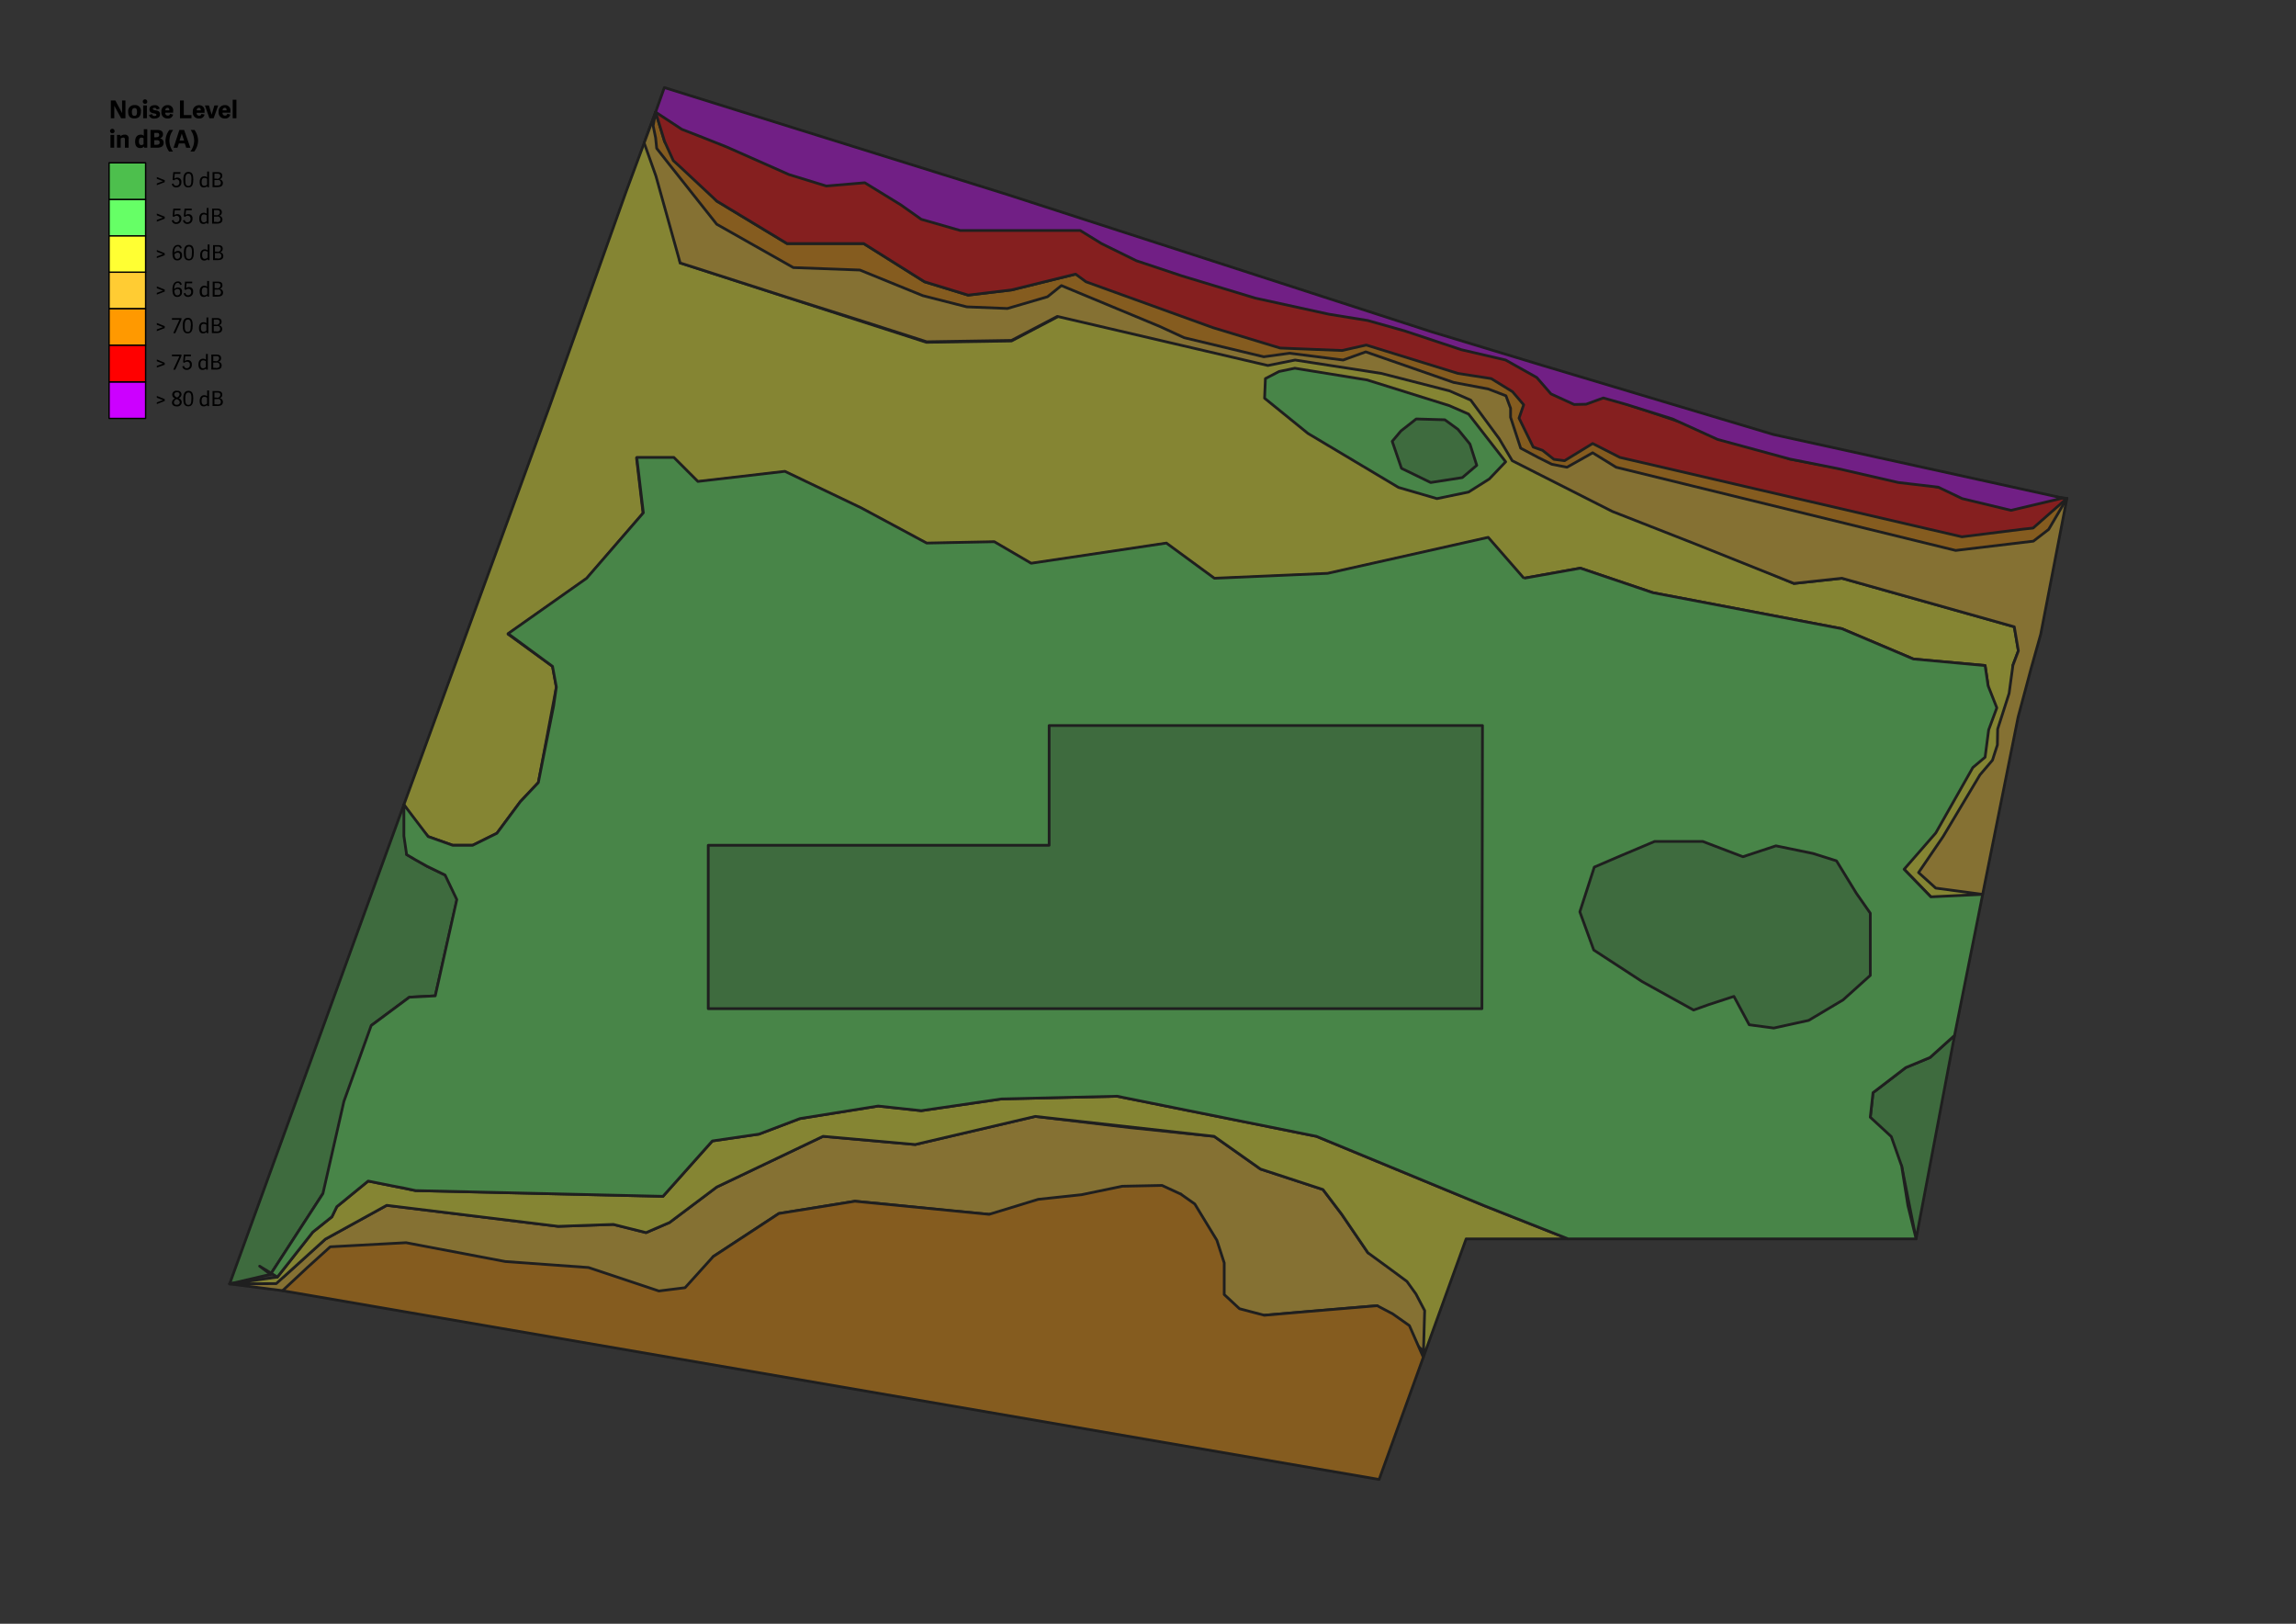 <svg xmlns="http://www.w3.org/2000/svg" width="841.9" height="595.3" viewBox="0 0 841.9 595.3"><rect x="0" y="0" width="841.9" height="595.3" fill="#333333" stroke="none"/><title>laerm</title><rect x="40" y="73.1" width="13.4" height="13.4" style="fill:#6f6;stroke:#000;stroke-linejoin:round;stroke-width:0.5px"/><rect x="40" y="59.7" width="13.4" height="13.4" style="fill:#4dbf4d;stroke:#000;stroke-linejoin:round;stroke-width:0.5px"/><rect x="40" y="86.5" width="13.4" height="13.4" style="fill:#ff3;stroke:#000;stroke-linejoin:round;stroke-width:0.5px"/><rect x="40" y="99.8" width="13.4" height="13.4" style="fill:#fc3;stroke:#000;stroke-linejoin:round;stroke-width:0.5px"/><rect x="40" y="140" width="13.4" height="13.4" style="fill:#c0f;stroke:#000;stroke-linejoin:round;stroke-width:0.5px"/><rect x="40" y="113.2" width="13.4" height="13.4" style="fill:#f90;stroke:#000;stroke-linejoin:round;stroke-width:0.5px"/><rect x="40" y="126.6" width="13.4" height="13.4" style="fill:red;stroke:#000;stroke-linejoin:round;stroke-width:0.5px"/><g style="isolation:isolate"><path d="M57.51,134.76v-0.62l2.25-.84-2.25-.86v-0.66L60.4,133v0.72Z"/><path d="M63.54,135.51l2.25-4.9H63.06V130h3.47v0.53l-2.25,5H63.54Z"/><path d="M67.38,130H70v0.61H67.92l-0.16,1.77a1.65,1.65,0,0,1,1.08-.37,1.45,1.45,0,0,1,1.5,1.68,1.76,1.76,0,0,1-1.84,1.91,1.5,1.5,0,0,1-1.64-1.29l0.65-.16a0.91,0.91,0,0,0,1,.85,1.12,1.12,0,0,0,1.11-1.29,1,1,0,0,0-1-1.11,1.42,1.42,0,0,0-1,.42l-0.47-.21Z"/><path d="M76.18,135.51H75.6l-0.05-.42h0a1.83,1.83,0,0,1-1.29.52c-0.89,0-1.49-.56-1.49-2s0.78-2.1,1.65-2.1a1.72,1.72,0,0,1,1.1.37v-2.12h0.68v5.75Zm-0.69-3.06a1.71,1.71,0,0,0-1-.34c-0.75,0-1,.6-1,1.51s0.3,1.41,1,1.41a1.58,1.58,0,0,0,1-.48v-2.09Z"/><path d="M77.5,135.51V130h1.9c1.3,0,1.66.59,1.66,1.35a1.26,1.26,0,0,1-1.1,1.29h0A1.3,1.3,0,0,1,81.27,134c0,1.13-.85,1.49-2,1.49H77.5Zm1.49-3.1a1.11,1.11,0,0,0,1.36-1c0-.68-0.4-0.87-1.15-0.87h-1v1.83H79Zm0.15,2.51c0.8,0,1.4-.12,1.4-1a1,1,0,0,0-1.25-1h-1.1v1.93h0.94Z"/></g><g style="isolation:isolate"><path d="M57.51,121.39v-0.62l2.25-.84-2.25-.86v-0.66l2.89,1.17v0.72Z"/><path d="M63.54,122.13l2.25-4.9H63.06v-0.61h3.47v0.53l-2.25,5H63.54Z"/><path d="M67,119.38c0-1.63.41-2.86,1.89-2.86s1.77,1.23,1.77,2.77c0,1.72-.35,2.93-1.85,2.93S67,121,67,119.38Zm3,0c0-1.36-.16-2.24-1.1-2.24s-1.17.88-1.17,2.3,0.16,2.25,1.14,2.25S69.93,120.73,69.93,119.35Z"/><path d="M76.37,122.13H75.79l-0.05-.42h0a1.83,1.83,0,0,1-1.29.52c-0.89,0-1.49-.56-1.49-2s0.78-2.1,1.65-2.1a1.72,1.72,0,0,1,1.1.37v-2.12h0.68v5.75Zm-0.69-3.06a1.71,1.71,0,0,0-1-.34c-0.75,0-1,.6-1,1.51s0.3,1.41,1,1.41a1.58,1.58,0,0,0,1-.48v-2.09Z"/><path d="M77.69,122.13v-5.51h1.9c1.3,0,1.66.59,1.66,1.35a1.26,1.26,0,0,1-1.1,1.29h0a1.3,1.3,0,0,1,1.32,1.36c0,1.13-.85,1.49-2,1.49H77.69Zm1.49-3.1a1.11,1.11,0,0,0,1.36-1c0-.68-0.4-0.87-1.15-0.87h-1V119h0.8Zm0.15,2.51c0.8,0,1.4-.12,1.4-1a1,1,0,0,0-1.25-1h-1.1v1.93h0.94Z"/></g><g style="isolation:isolate"><path d="M57.51,108v-0.62l2.25-.84-2.25-.86V105l2.89,1.17v0.72Z"/><path d="M66,104.49a0.78,0.78,0,0,0-.83-0.77c-1,0-1.28,1.27-1.29,2.27a1.93,1.93,0,0,1,1.36-.59A1.4,1.4,0,0,1,66.74,107,1.66,1.66,0,0,1,65,108.85c-1.44,0-1.77-1.23-1.77-2.67,0-1.23.37-3,2-3a1.26,1.26,0,0,1,1.39,1.17Zm-1,3.8A1,1,0,0,0,66,107a0.86,0.86,0,0,0-.9-1.05,1.77,1.77,0,0,0-1.18.59C64,107.41,64.17,108.29,65,108.29Z"/><path d="M67.85,103.24h2.63v0.61H68.39l-0.16,1.77a1.65,1.65,0,0,1,1.08-.37,1.45,1.45,0,0,1,1.5,1.68A1.76,1.76,0,0,1,69,108.85a1.5,1.5,0,0,1-1.64-1.29L68,107.4a0.91,0.91,0,0,0,1,.85A1.12,1.12,0,0,0,70.09,107a1,1,0,0,0-1-1.11,1.42,1.42,0,0,0-1,.42l-0.47-.21Z"/><path d="M76.65,108.76H76.07L76,108.34h0a1.83,1.83,0,0,1-1.29.52c-0.89,0-1.49-.56-1.49-2s0.78-2.1,1.65-2.1a1.72,1.72,0,0,1,1.1.37V103h0.68v5.75ZM76,105.7a1.71,1.71,0,0,0-1-.34c-0.75,0-1,.6-1,1.51s0.3,1.41,1,1.41a1.58,1.58,0,0,0,1-.48V105.7Z"/><path d="M78,108.76v-5.51h1.9c1.3,0,1.66.59,1.66,1.35a1.26,1.26,0,0,1-1.1,1.29h0a1.3,1.3,0,0,1,1.32,1.36c0,1.13-.84,1.49-2,1.49H78Zm1.49-3.1a1.11,1.11,0,0,0,1.36-1c0-.68-0.4-0.87-1.15-0.87h-1v1.83h0.8Zm0.15,2.51c0.8,0,1.4-.12,1.4-1a1,1,0,0,0-1.25-1h-1.1v1.93H79.6Z"/></g><g style="isolation:isolate"><path d="M57.51,94.63V94l2.25-.84-2.25-.86V91.66l2.89,1.17v0.72Z"/><path d="M66,91.11a0.78,0.78,0,0,0-.83-0.77c-1,0-1.28,1.27-1.29,2.27A1.93,1.93,0,0,1,65.28,92a1.4,1.4,0,0,1,1.46,1.58A1.66,1.66,0,0,1,65,95.47c-1.44,0-1.77-1.23-1.77-2.67,0-1.23.37-3,2-3a1.26,1.26,0,0,1,1.39,1.17Zm-1,3.8a1,1,0,0,0,1-1.25,0.86,0.86,0,0,0-.9-1.05A1.77,1.77,0,0,0,64,93.2C64,94,64.17,94.91,65,94.91Z"/><path d="M67.41,92.63c0-1.63.41-2.86,1.89-2.86s1.77,1.23,1.77,2.77c0,1.72-.35,2.93-1.85,2.93S67.41,94.27,67.41,92.63Zm3,0c0-1.36-.16-2.24-1.1-2.24s-1.17.88-1.17,2.3,0.16,2.25,1.14,2.25S70.37,94,70.37,92.59Z"/><path d="M76.81,95.38H76.23L76.18,95h0a1.83,1.83,0,0,1-1.29.52c-0.89,0-1.49-.56-1.49-2s0.78-2.1,1.65-2.1a1.72,1.72,0,0,1,1.1.37V89.63h0.68v5.75Zm-0.69-3.06a1.71,1.71,0,0,0-1-.34c-0.75,0-1,.6-1,1.51s0.3,1.41,1,1.41a1.58,1.58,0,0,0,1-.48V92.32Z"/><path d="M78.13,95.38V89.87H80c1.3,0,1.66.59,1.66,1.35a1.26,1.26,0,0,1-1.1,1.29h0a1.3,1.3,0,0,1,1.32,1.36c0,1.13-.85,1.49-2,1.49H78.13Zm1.49-3.1a1.11,1.11,0,0,0,1.36-1c0-.68-0.4-0.87-1.15-0.87h-1v1.83h0.8Zm0.15,2.51c0.8,0,1.4-.12,1.4-1a1,1,0,0,0-1.25-1h-1.1v1.93h0.94Z"/></g><g style="isolation:isolate"><path d="M57.51,81.26V80.64l2.25-.84-2.25-.86V78.28l2.89,1.17v0.72Z"/><path d="M63.54,76.49h2.63V77.1H64.08l-0.16,1.77A1.65,1.65,0,0,1,65,78.5a1.45,1.45,0,0,1,1.5,1.68,1.76,1.76,0,0,1-1.84,1.91A1.5,1.5,0,0,1,63,80.81l0.65-.16a0.91,0.91,0,0,0,1,.85,1.12,1.12,0,0,0,1.11-1.29,1,1,0,0,0-1-1.11,1.42,1.42,0,0,0-1,.42l-0.47-.21Z"/><path d="M67.66,76.49H70.3V77.1H68.21L68,78.87a1.65,1.65,0,0,1,1.08-.37,1.45,1.45,0,0,1,1.5,1.68,1.76,1.76,0,0,1-1.84,1.91,1.5,1.5,0,0,1-1.64-1.29l0.65-.16a0.91,0.91,0,0,0,1,.85,1.12,1.12,0,0,0,1.11-1.29,1,1,0,0,0-1-1.11,1.42,1.42,0,0,0-1,.42l-0.47-.21Z"/><path d="M76.47,82H75.89l-0.05-.42h0a1.83,1.83,0,0,1-1.29.52c-0.89,0-1.49-.56-1.49-2S73.82,78,74.69,78a1.72,1.72,0,0,1,1.1.37V76.25h0.68V82Zm-0.69-3.06a1.71,1.71,0,0,0-1-.34c-0.75,0-1,.6-1,1.51s0.3,1.41,1,1.41a1.58,1.58,0,0,0,1-.48V78.94Z"/><path d="M77.78,82V76.49h1.9c1.3,0,1.66.59,1.66,1.35a1.26,1.26,0,0,1-1.1,1.29h0a1.3,1.3,0,0,1,1.32,1.36c0,1.13-.85,1.49-2,1.49H77.78Zm1.49-3.1a1.11,1.11,0,0,0,1.36-1c0-.68-0.4-0.87-1.15-0.87h-1V78.9h0.8Zm0.15,2.51c0.8,0,1.4-.12,1.4-1a1,1,0,0,0-1.25-1h-1.1v1.93h0.94Z"/></g><g style="isolation:isolate"><path d="M57.51,67.88V67.26l2.25-.84-2.25-.86V64.9l2.89,1.17v0.72Z"/><path d="M63.54,63.11h2.63v0.61H64.08L63.92,65.5A1.65,1.65,0,0,1,65,65.12a1.45,1.45,0,0,1,1.5,1.68,1.76,1.76,0,0,1-1.84,1.91A1.5,1.5,0,0,1,63,67.43l0.65-.16a0.91,0.91,0,0,0,1,.85,1.12,1.12,0,0,0,1.11-1.29,1,1,0,0,0-1-1.11,1.42,1.42,0,0,0-1,.42l-0.47-.21Z"/><path d="M67.22,65.88c0-1.63.41-2.86,1.89-2.86s1.77,1.23,1.77,2.77c0,1.72-.35,2.93-1.85,2.93S67.22,67.52,67.22,65.88Zm3,0c0-1.36-.16-2.24-1.1-2.24s-1.17.88-1.17,2.3,0.16,2.25,1.14,2.25S70.18,67.23,70.18,65.84Z"/><path d="M76.63,68.63H76L76,68.21h0a1.83,1.83,0,0,1-1.29.52c-0.89,0-1.49-.56-1.49-2s0.78-2.1,1.65-2.1a1.72,1.72,0,0,1,1.1.37V62.88h0.68v5.75Zm-0.69-3.06a1.71,1.71,0,0,0-1-.34c-0.75,0-1,.6-1,1.51s0.3,1.41,1,1.41a1.58,1.58,0,0,0,1-.48V65.57Z"/><path d="M77.94,68.63V63.11h1.9c1.3,0,1.66.59,1.66,1.35a1.26,1.26,0,0,1-1.1,1.29h0a1.3,1.3,0,0,1,1.32,1.36c0,1.13-.85,1.49-2,1.49H77.94Zm1.49-3.1a1.11,1.11,0,0,0,1.36-1c0-.68-0.4-0.87-1.15-0.87h-1v1.83h0.8ZM79.58,68c0.8,0,1.4-.12,1.4-1a1,1,0,0,0-1.25-1h-1.1V68h0.94Z"/></g><g style="isolation:isolate"><path d="M57.51,148.14v-0.62l2.25-.84-2.25-.86v-0.66l2.89,1.17V147Z"/><path d="M66.64,147.46A1.61,1.61,0,0,1,64.82,149c-1.23,0-1.75-.63-1.75-1.42a1.63,1.63,0,0,1,1.16-1.5,1.44,1.44,0,0,1,.73-2.79,1.34,1.34,0,0,1,1.59,1.26A1.61,1.61,0,0,1,65.49,146,1.53,1.53,0,0,1,66.64,147.46Zm-2.87.05a0.87,0.87,0,0,0,1.07.88,0.92,0.92,0,0,0,1.08-.93,1.38,1.38,0,0,0-1.17-1.11A1.32,1.32,0,0,0,63.77,147.52Zm2.07-2.94a0.74,0.74,0,0,0-.93-0.73,0.81,0.81,0,0,0-1,.78,1.35,1.35,0,0,0,1,1.1A1.4,1.4,0,0,0,65.84,144.58Z"/><path d="M67.21,146.14c0-1.63.41-2.86,1.89-2.86s1.77,1.23,1.77,2.77c0,1.72-.35,2.93-1.85,2.93S67.21,147.77,67.21,146.14Zm3,0c0-1.36-.16-2.24-1.1-2.24s-1.17.88-1.17,2.3,0.16,2.25,1.14,2.25S70.18,147.48,70.18,146.1Z"/><path d="M76.62,148.89H76L76,148.47h0a1.83,1.83,0,0,1-1.29.52c-0.89,0-1.49-.56-1.49-2s0.78-2.1,1.65-2.1a1.72,1.72,0,0,1,1.1.37v-2.12h0.68v5.75Zm-0.69-3.06a1.71,1.71,0,0,0-1-.34c-0.75,0-1,.6-1,1.51s0.3,1.41,1,1.41a1.58,1.58,0,0,0,1-.48v-2.09Z"/><path d="M77.94,148.89v-5.51h1.9c1.3,0,1.66.59,1.66,1.35A1.26,1.26,0,0,1,80.4,146h0a1.3,1.3,0,0,1,1.32,1.36c0,1.13-.84,1.49-2,1.49H77.94Zm1.49-3.1a1.11,1.11,0,0,0,1.36-1c0-.68-0.4-0.87-1.15-0.87h-1v1.83h0.8Zm0.15,2.51c0.8,0,1.4-.12,1.4-1a1,1,0,0,0-1.25-1h-1.1v1.93h0.94Z"/></g><g style="opacity:0.4"><polyline points="558.8 212 579.5 208.3 606.1 217.3 675.4 230.5 701.6 241.6 727.9 244 729 251.4 698.2 318.7 708 328.8 723.7 332.5 726.4 295 740.5 254.4 738.1 243.9 740.1 238.6 738.6 229.8 675.4 212 657.8 213.9 617.1 196.8 601 180.2 592 174.9 584 162.6 572.8 148.4 558.5 144.4 545.7 140.7 501 126.5 469.4 127.6 398.2 103.3 394.4 100.5 387.7 116.2 370.9 125 339.7 125.5 249.4 96.4 240.4 41.1 229.6 70.2 201.5 149 148.1 295 153 302.2 157 306.7 166 309.9 173.3 309.9 182.2 305.5 190.8 293.9 197.4 286.9 204 251.9 202.6 244.3 186.3 232.5 215.1 212.2 235.8 188.2 233.4 167.9 247 167.9 255.8 176.7 287.8 173 315.8 186.4 339.7 199.3 364.5 198.8 378.1 206.7 427.6 199.3 445.2 212.2 486.8 210.4 545.7 197.2" style="fill:#ff3;stroke:#000;stroke-linejoin:round"/><line x1="545.7" y1="260.5" x2="558.8" y2="248.9" style="fill:none;stroke:#000;stroke-linejoin:round"/><polyline points="136.1 376 150.1 365.6 159.6 365.1 169 323.6 156.6 317.6 149.1 313.3 148.1 295 84.2 470.7 99.2 467.2 118.4 437.6" style="fill:#4dbf4d;stroke:#000;stroke-linejoin:round"/><polygon points="530.3 471.2 521.7 495.2 505 478.7 451.7 483.2 433 437.8 362.7 445.2 348.7 443.9 326.1 441.6 313.5 440.4 285.6 444.9 261.5 460.7 253.1 475.5 123.1 471.1 116.9 474.9 84.2 470.7 103.9 468.2 113.4 459.6 119.3 454.3 141.8 441.9 204.7 449.6 224.9 448.9 236.9 451.9 245.5 448.2 262.8 435.2 301.8 416.6 335.6 419.6 379.6 409.3 414.2 413.4 445.2 416.6 462.2 428.6 485.1 436.1 492 445.2 501.6 459.3 518.9 464.7 530.3 471.2" style="fill:#fc3;stroke:#000;stroke-linejoin:round"/><polygon points="575 454.2 549 454.2 537.6 454.2 521.9 497.6 522.4 480.5 519.2 474.4 515.9 469.8 511.3 466.4 501.6 459.3 492 445.2 485.1 436.1 462.2 428.6 445.2 416.6 379.6 409.3 335.6 419.6 301.8 416.6 262.8 435.2 245.5 448.2 236.9 451.9 224.9 448.9 204.7 449.6 141.8 441.9 119.3 454.3 101.3 470.6 84.2 470.7 101.7 468.2 114.7 451.7 121.7 446.1 123.5 442.4 135 433 143 434.6 152.4 436.5 243.1 438.6 261.2 418.3 278.3 415.8 293.3 410.1 322 405.5 337.8 407.2 367.2 402.9 409.6 401.9 482.7 416.6 544.4 442.1 575 454.2" style="fill:#ff3;stroke:#000;stroke-linejoin:round"/><polygon points="702.6 454.2 697.3 427.5 685.8 409.6 686.8 400.6 693.2 395.7 698.8 391.4 707.7 387.7 716.7 379.6 702.6 454.2" style="fill:#4dbf4d;stroke:#000;stroke-linejoin:round"/><polyline points="558.8 212 545.7 197 486.8 210.2 445.3 212 427.7 199.1 378.1 206.5 364.6 198.6 339.8 199.1 315.8 186.2 287.8 172.8 255.9 176.5 247.1 167.7 233.5 167.7 235.9 188 215.1 212 186.3 232.3 193.5 237.6 202.6 244.3 204 251.9 203 258.8 199 278.8 197.4 286.9 190.8 293.9 182.2 305.5 173.3 309.9 166 309.9 157 306.7 148.1 295 148.1 295 148.1 306.5 149.1 313.3 152.3 315.2 156.6 317.6 163.2 320.8 167.5 329.8 159.6 365.1 150.1 365.6 136.1 376 126.1 403.8 118.4 437.6 99.2 467.2 95.2 464.2 101.7 468.2 114.7 451.7 121.7 446.1 123.5 442.4 135 433 143 434.6 148.2 435.6 152.4 436.5 243.1 438.6 261.2 418.3 278.3 415.8 293.3 410.1 322 405.5 337.8 407.2 367.2 402.9 409.6 401.9 482.7 416.6 544.4 442.1 575 454.2 702.6 454.2 699.6 442 697.3 427.5 693.5 416.7 685.8 409.6 686.8 400.6 698.8 391.4 707.7 387.7 716.7 379.6 725.3 336.5 727 327.9 708 328.8 698.2 318.7 709.8 305.4 723.4 281.4 727.9 277.6 729.2 267.6 732.2 259.5 729 251.4 727.9 244 701.6 241.6 675.4 230.5 606.1 217.3 579.5 208.3 558.8 212" style="fill:#6f6;stroke:#000;stroke-linejoin:round"/><polygon points="606.7 308.5 594.6 313.6 584.6 317.9 579.3 334.3 584.4 348.3 602.2 359.9 621 370.3 626.6 368.3 635.8 365.3 641.4 375.7 650.4 376.9 663.2 374.1 675.8 366.6 685.8 357.6 685.8 334.8 680.7 327.5 673.4 315.6 664.8 312.9 651.2 310.1 639.1 314.1 624.4 308.5 606.7 308.5" style="fill:#4dbf4d;stroke:#000;stroke-linejoin:round"/><polygon points="474.8 135 469 136.2 464 138.8 463.7 146 479.6 158.9 512.8 178.7 526.9 182.8 538.5 180.4 546.1 175.6 552.1 169.3 538.5 151.8 531.4 148.7 501.3 139.3 474.8 135" style="fill:#6f6;stroke:#000;stroke-linejoin:round"/><polygon points="510.5 161.8 513.9 171.7 524.6 176.9 536.2 175.1 541.5 170.6 539 162.8 534.6 157.4 529.8 153.9 519.3 153.6 513.7 158 510.5 161.8" style="fill:#4dbf4d;stroke:#000;stroke-linejoin:round"/><polyline points="584 162.6 627.1 173.5 719.4 196.8 757.9 182.7 748.3 232.5 744.7 245.3 740 262.9 727 327.9 709.8 325.6 703.5 319.9 712.5 306.7 726 284.1 730.6 278.7 732.4 273.1 732.5 267.3 736.7 254.2 738.1 243.9 740.1 238.6 738.6 229.8 675.4 212 657.8 213.9 620.3 198.9 591.2 187.5 554.5 168.9 549.7 160.8 539.3 146.7 531.5 143.3 506.5 136.9 474.9 132 464.9 134 387.7 116 370.9 124.8 339.8 125.3 314.9 117.3 289.3 109.2 258.5 99.3 249.4 96.4 240.5 64.5 236.2 52.4 236.9 50.5 240.4 41.1 240.4 49.4 262.8 73.7 288.6 89.3 316.7 89.3 339 103.3 355 108.2 370.9 106.3 394.4 100.5 444.7 120.1 492.1 128.5 501 126.5 534.6 136.9 546.8 138.8 572.8 148.4 584 162.6" style="fill:#fc3;stroke:#000;stroke-linejoin:round"/><polygon points="394.4 100.5 370.9 106.3 355 108.2 339 103.3 316.7 89.3 288.6 89.3 262.8 73.7 243.7 51.9 240.4 41.1 239.5 46.1 240.4 50.5 240.8 54.4 245.2 60 262.8 82.2 290.9 98.1 315.3 99 338.4 108.4 354.5 112.5 369.4 113.1 384.1 108.8 389.2 104.7 425.3 119.7 434.2 123.8 463.4 130.8 472.9 129.5 492.5 132 500.8 129 533 140.2 545.7 142.6 552.2 145.1 553.9 149.7 553.9 153 557.6 164.3 564 167.7 569 170.2 574.6 171.3 584 166 592.6 171.3 717.1 201.8 745.6 198.4 751.2 194.1 757.9 182.7 756.4 182.6 725.1 178 394.4 100.5" style="fill:#f90;stroke:#000;stroke-linejoin:round"/><polygon points="240.4 41.1 240.4 41.1 243.7 51.9 246.9 58.9 249 60.8 262.8 73.7 288.6 89.3 316.7 89.3 339 103.3 355 108.2 370.9 106.3 394.4 100.5 398.2 103.3 444.7 120.1 469.4 127.6 492.1 128.5 501 126.5 534.6 136.9 546.8 138.8 554.6 143.6 558.7 148.4 557 153.3 562.2 163.9 565.6 165.1 569.8 168.4 573.7 168.9 584 162.6 594 167.7 719.4 196.8 741.8 194 745.5 193.6 757.9 182.7 756.4 182.6 710.7 178.6 656.3 168.3 602.9 150.3 592.8 147 583.8 141.5 400 84.3 240.4 41.1" style="fill:red;stroke:#000;stroke-linejoin:round"/><polygon points="103.6 473.2 505.7 542.4 521.9 497.6 516.8 486 510.7 481.7 505 478.7 494.2 479.6 479.8 480.8 463.6 482.2 454.5 479.8 448.9 474.6 448.9 463 446.2 454.7 438.1 441.4 433 437.8 426.1 434.6 411.5 434.9 396.6 438 380.7 439.7 362.7 445.2 313.5 440.4 285.6 444.9 261.5 460.7 251.2 472.1 241.6 473.3 215.8 464.7 185.3 462.5 148.9 455.6 121.1 457.1 112.7 464.7 103.6 473.2" style="fill:#f90;stroke:#000;stroke-linejoin:round"/><polygon points="243.6 32.1 240.4 41.1 250 47.4 257.7 50.4 266.5 53.9 289.3 64 303 68.2 317.1 67 330.3 75.1 337.8 80.4 352.1 84.5 368.1 84.5 385.8 84.5 396.1 84.5 403.9 89.3 416.7 95.6 433.2 101.1 460.3 109.3 487.3 115.2 501.5 117.5 515 121.3 535.8 128.2 552.1 132 563.5 138.4 568.7 144.4 577.2 148.3 581.6 148.2 587.9 145.9 596.4 148.3 613.3 153.6 629.8 161.1 656.3 168.3 673.9 171.8 696.1 176.9 710.7 178.6 719.5 182.8 737.4 187.1 756.4 182.6 756.4 182.6 650.3 159.3 565.7 134 524.8 121.6 369.3 71.3 243.6 32.1" style="fill:#c0f;stroke:#000;stroke-linejoin:round"/><polygon points="259.7 309.9 259.7 369.8 543.4 369.8 543.6 266 384.7 266 384.7 309.9 259.7 309.9" style="fill:#4dbf4d;stroke:#000;stroke-linejoin:round"/></g><g style="isolation:isolate"><g style="isolation:isolate"><path d="M44.42,43.36l-2.51-4.6v4.6H40.64V36.85H42.3l2.47,4.62V36.85H46v6.52h-1.6Z"/><path d="M47,41a2.21,2.21,0,0,1,2.41-2.47,2.07,2.07,0,0,1,2.26,2.37c0,1.53-.7,2.53-2.39,2.53S47,42.45,47,41ZM50.24,41c0-1-.28-1.39-0.88-1.39s-1,.39-1,1.4,0.26,1.46.93,1.46S50.24,42.09,50.24,41Z"/><path d="M53.19,38.06A0.82,0.82,0,1,1,54,37.23,0.75,0.75,0,0,1,53.19,38.06Zm0.68,5.3H52.5V38.67h1.36v4.69Z"/><path d="M58.56,39.82l-1.12.35a0.75,0.75,0,0,0-.81-0.64c-0.39,0-.59.14-0.59,0.41s0.4,0.41,1,.51c0.82,0.14,1.65.32,1.65,1.43s-0.91,1.58-2.06,1.58a1.75,1.75,0,0,1-2-1.29l1.11-.36a0.86,0.86,0,0,0,.94.71c0.46,0,.68-0.15.68-0.44s-0.32-.41-0.87-0.5c-0.82-.15-1.69-0.34-1.69-1.49s0.91-1.53,2-1.53A1.71,1.71,0,0,1,58.56,39.82Z"/><path d="M59.19,41a2.2,2.2,0,0,1,2.3-2.46,1.88,1.88,0,0,1,2,2.17c0,0.15,0,.45,0,0.61H60.62a0.89,0.89,0,0,0,.95,1.06,0.72,0.72,0,0,0,.77-0.67L63.47,42a1.82,1.82,0,0,1-2,1.44A2.15,2.15,0,0,1,59.19,41Zm2.91-.54c0-.67-0.24-0.94-0.68-0.94a0.8,0.8,0,0,0-.77.94H62.1Z"/><path d="M67.42,42.19h2.79v1.17H66V36.85h1.39v5.35Z"/><path d="M70.7,41A2.2,2.2,0,0,1,73,38.58a1.88,1.88,0,0,1,2,2.17c0,0.15,0,.45,0,0.61H72.13a0.89,0.89,0,0,0,.95,1.06,0.72,0.72,0,0,0,.77-0.67L75,42a1.82,1.82,0,0,1-2,1.44A2.15,2.15,0,0,1,70.7,41Zm2.91-.54c0-.67-0.24-0.94-0.68-0.94a0.8,0.8,0,0,0-.77.94h1.46Z"/><path d="M76.8,43.36l-1.66-4.69h1.47l1,3.38h0l1-3.38H80l-1.66,4.69H76.8Z"/><path d="M80.18,41a2.2,2.2,0,0,1,2.3-2.46,1.88,1.88,0,0,1,2,2.17c0,0.15,0,.45,0,0.61H81.61a0.89,0.89,0,0,0,.95,1.06,0.72,0.72,0,0,0,.77-0.67L84.46,42a1.82,1.82,0,0,1-2,1.44A2.15,2.15,0,0,1,80.18,41Zm2.91-.54c0-.67-0.24-0.94-0.68-0.94a0.8,0.8,0,0,0-.77.94h1.46Z"/><path d="M86.69,43.36H85.33v-6.8h1.36v6.8Z"/></g><g style="isolation:isolate"><path d="M41.2,48.86A0.82,0.82,0,1,1,42,48,0.75,0.75,0,0,1,41.2,48.86Zm0.67,5.3H40.51V49.47h1.36v4.69Z"/><path d="M47.16,54.16H45.8v-3a0.58,0.58,0,0,0-.62-0.72,1.51,1.51,0,0,0-.92.37v3.32H42.9V49.47h1.21l0.07,0.47a2.2,2.2,0,0,1,1.49-.57A1.33,1.33,0,0,1,47.16,51v3.21Z"/><path d="M54,54.16H52.87l-0.08-.46h0a1.76,1.76,0,0,1-1.39.58c-1.1,0-1.85-.68-1.85-2.36,0-1.88,1-2.54,2-2.54a1.61,1.61,0,0,1,1.19.4v-2.4H54v6.8Zm-1.35-3.45a1.29,1.29,0,0,0-.76-0.26c-0.68,0-.95.6-0.95,1.41s0.26,1.33.9,1.33a1.23,1.23,0,0,0,.8-0.33V50.72Z"/><path d="M55.18,54.16V47.65h2.58c1.54,0,2,.7,2,1.59a1.52,1.52,0,0,1-1.23,1.52v0A1.49,1.49,0,0,1,60,52.37c0,1.33-1,1.79-2.46,1.79H55.18Zm1.9-3.83c0.65,0,1.3-.12,1.3-0.87s-0.47-.75-1.09-0.75H56.57v1.62h0.51Zm0.2,2.75c0.76,0,1.26-.13,1.26-0.85s-0.5-.85-1.13-0.85H56.57v1.7h0.71Z"/><path d="M62,55.54a6.85,6.85,0,0,1-1.32-3.9,6.7,6.7,0,0,1,1.43-4h1.4a6.69,6.69,0,0,0-1.39,4,7.08,7.08,0,0,0,1.3,3.92H62Z"/><path d="M67.51,47.65l2.3,6.52H68.29l-0.54-1.58H65.58l-0.5,1.58H63.64l2.13-6.52h1.73ZM66.65,49h0l-0.8,2.52h1.65Z"/><path d="M71.32,47.65a6.85,6.85,0,0,1,1.32,3.9,6.7,6.7,0,0,1-1.43,4h-1.4a6.69,6.69,0,0,0,1.39-4,7.08,7.08,0,0,0-1.3-3.92h1.42Z"/></g></g></svg>